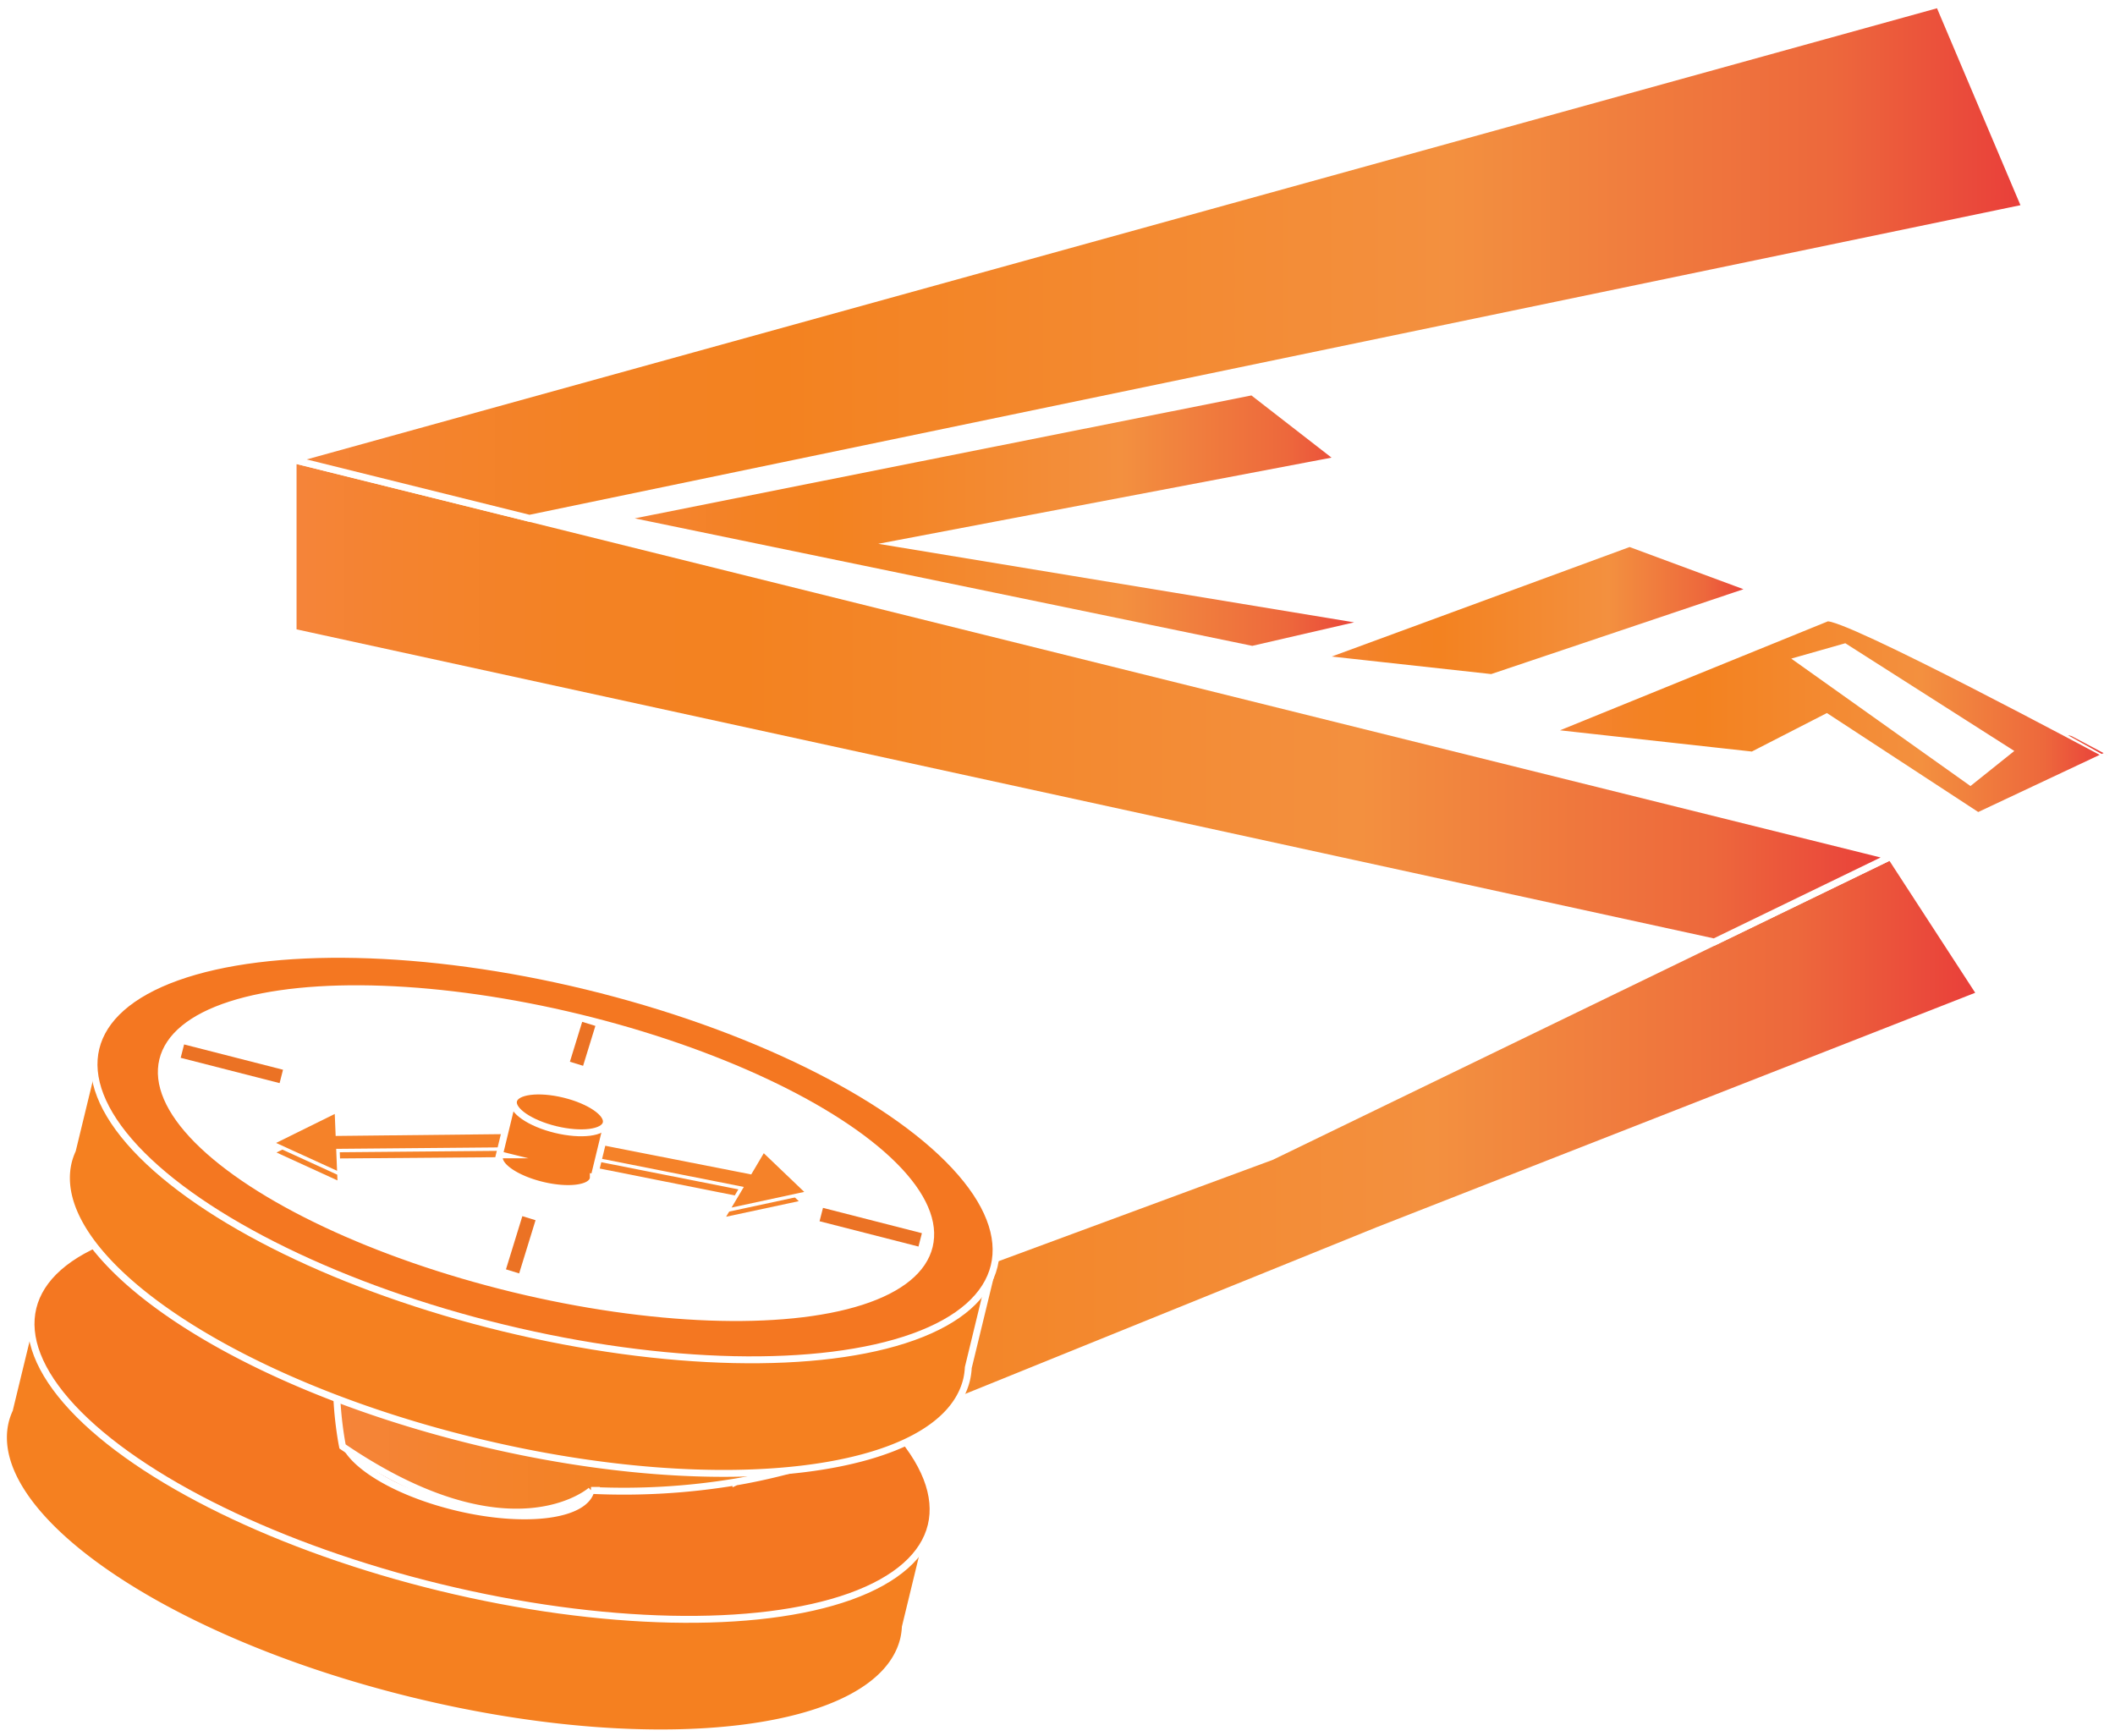 <svg id="e0781264-0064-409c-9f00-530ff6aac797" data-name="Layer 1" xmlns="http://www.w3.org/2000/svg" xmlns:xlink="http://www.w3.org/1999/xlink" viewBox="0 0 306.475 251.608"><defs><style>.\35 43c0a85-c0ea-44ef-aa89-ce463da0b459{fill:#f58020;}.\31 5227a3b-fc69-41f9-a5af-61d5c6a6efa2,.\31 f2d4ec0-fcee-415c-bf14-b4de4b70d78c,.\33 4840668-5153-4c28-b78f-b6b455011391,.\35 43c0a85-c0ea-44ef-aa89-ce463da0b459,.\35 65ca35f-050c-4a29-b8f1-ea43bccce598,.\35 dffd153-e66e-445a-9fca-a20dd569535f,.\39 ef98eb4-4c64-4d62-b8e1-55f9fb5e432f,.b1cd64bd-4b4a-450a-a508-bc792e9b5165,.bbba702c-e80d-48c3-9b45-894d0d8db20c,.cda0f48e-c922-46d7-82c9-b1b451594c16,.eda921ed-c5d1-4f19-83b9-df78dbfabd5c,.f1115caf-d8e1-461b-865f-92b9747f7573{stroke:#fff;}.\31 5227a3b-fc69-41f9-a5af-61d5c6a6efa2,.\31 f2d4ec0-fcee-415c-bf14-b4de4b70d78c,.\33 4840668-5153-4c28-b78f-b6b455011391,.\33 a77552d-3a2d-4b5b-91d3-0d5551e4414b,.\35 43c0a85-c0ea-44ef-aa89-ce463da0b459,.\35 65ca35f-050c-4a29-b8f1-ea43bccce598,.\35 dffd153-e66e-445a-9fca-a20dd569535f,.\39 ef98eb4-4c64-4d62-b8e1-55f9fb5e432f,.b1cd64bd-4b4a-450a-a508-bc792e9b5165,.bbba702c-e80d-48c3-9b45-894d0d8db20c,.cda0f48e-c922-46d7-82c9-b1b451594c16,.eda921ed-c5d1-4f19-83b9-df78dbfabd5c,.f1115caf-d8e1-461b-865f-92b9747f7573{stroke-miterlimit:10;}.\31 f2d4ec0-fcee-415c-bf14-b4de4b70d78c{fill:#f47721;}.\35 dffd153-e66e-445a-9fca-a20dd569535f{fill:#f15a29;}.f1115caf-d8e1-461b-865f-92b9747f7573{fill:url(#481a0001-5e07-4276-a026-c4b780a99aa6);}.b1cd64bd-4b4a-450a-a508-bc792e9b5165{fill:url(#f0f57d27-656f-41c9-9f81-c48f0f570f87);}.\35 65ca35f-050c-4a29-b8f1-ea43bccce598{fill:url(#361aef77-0ba5-4d4e-86ff-ff2f6de492d4);}.cda0f48e-c922-46d7-82c9-b1b451594c16{fill:#fff;}.\33 a77552d-3a2d-4b5b-91d3-0d5551e4414b{fill:none;stroke:#eb7224;stroke-width:2px;}.\33 4840668-5153-4c28-b78f-b6b455011391{fill:#f58229;stroke-width:0.5px;}.\31 5227a3b-fc69-41f9-a5af-61d5c6a6efa2{fill:#f47920;}.eda921ed-c5d1-4f19-83b9-df78dbfabd5c{fill:url(#fd49493b-d624-4335-95b1-c2b89d7765c6);}.bbba702c-e80d-48c3-9b45-894d0d8db20c{fill:url(#43d52e8d-a049-4cac-8bde-7c5c3c9866c6);}.\39 ef98eb4-4c64-4d62-b8e1-55f9fb5e432f{fill:url(#0a92c602-2313-4715-b6c1-cdf53d8b97e3);}</style><linearGradient id="481a0001-5e07-4276-a026-c4b780a99aa6" x1="82.288" y1="185.508" x2="320.5" y2="185.508" gradientUnits="userSpaceOnUse"><stop offset="0" stop-color="#f5843a"/><stop offset="0.064" stop-color="#f4832f"/><stop offset="0.169" stop-color="#f38224"/><stop offset="0.281" stop-color="#f38220"/><stop offset="0.668" stop-color="#f3903f"/><stop offset="0.888" stop-color="#ed683c"/><stop offset="1" stop-color="#e93e3a"/></linearGradient><linearGradient id="f0f57d27-656f-41c9-9f81-c48f0f570f87" x1="42.472" y1="101.55" x2="273.972" y2="101.55" xlink:href="#481a0001-5e07-4276-a026-c4b780a99aa6"/><linearGradient id="361aef77-0ba5-4d4e-86ff-ff2f6de492d4" x1="42.472" y1="37.852" x2="293.472" y2="37.852" xlink:href="#481a0001-5e07-4276-a026-c4b780a99aa6"/><linearGradient id="fd49493b-d624-4335-95b1-c2b89d7765c6" x1="89.463" y1="75.432" x2="198.797" y2="75.432" xlink:href="#481a0001-5e07-4276-a026-c4b780a99aa6"/><linearGradient id="43d52e8d-a049-4cac-8bde-7c5c3c9866c6" x1="190.806" y1="88.459" x2="254.139" y2="88.459" xlink:href="#481a0001-5e07-4276-a026-c4b780a99aa6"/><linearGradient id="0a92c602-2313-4715-b6c1-cdf53d8b97e3" x1="257.562" y1="117.79" x2="338.892" y2="117.79" xlink:href="#481a0001-5e07-4276-a026-c4b780a99aa6"/></defs><title>time</title><g id="0cea3dd8-15e8-4465-b0ca-5b9f05475d6c" data-name="Bottom"><path class="543c0a85-c0ea-44ef-aa89-ce463da0b459" d="M168.53,233.945l-18.695-4.538c-10.694-7.39-26.36-14.163-44.433-18.55s-35.102-5.549-47.993-3.884l-18.695-4.538-3.819,15.733a9.967,9.967,0,0,0-.584,1.663c-3.32,13.68,23.125,31.843,59.067,40.567s67.771,4.706,71.092-8.975a9.952,9.952,0,0,0,.243-1.746Z" transform="translate(-33.528 -13.901)"/><ellipse class="1f2d4ec0-fcee-415c-bf14-b4de4b70d78c" cx="103.382" cy="219.175" rx="25.49" ry="66.969" transform="translate(-167.522 254.042) rotate(-76.357)"/></g><g id="466e5c97-0b1c-4d14-a3d4-9dd289fef60e" data-name="Axle"><path class="5dffd153-e66e-445a-9fca-a20dd569535f" d="M124.408,209.091l-36.299-8.81L83.186,220.56l.257.062a2.709,2.709,0,0,0-.204.523c-.907,3.738,6.401,8.72,16.323,11.128s18.701,1.33,19.608-2.407a2.708,2.708,0,0,0,.059-.558l.257.062Z" transform="translate(-33.528 -13.901)"/><ellipse id="7c9556e9-54ef-4abc-8ebf-31d407d0a219" data-name="&lt;Ellipse&gt;" class="5dffd153-e66e-445a-9fca-a20dd569535f" cx="106.39" cy="204.142" rx="6.964" ry="18.297" transform="translate(-150.614 245.478) rotate(-76.357)"/></g><g id="14c3a67b-9331-47e9-bb20-b13a6a8b112e" data-name="String"><path class="f1115caf-d8e1-461b-865f-92b9747f7573" d="M217.774,181.503l-10.835,4.005-66.76,24.676c-45.31,8.592-52.071-9.903-52.071-9.903-8.899,4.141-4.945,23.219-4.945,23.219,24.457,16.674,36.007,6.366,36.007,6.366a98.823,98.823,0,0,0,21.005-1.23v.001l.006-.003c2.218-.379,4.348-.836,6.403-1.351h0a76.977,76.977,0,0,0,20.224-8.192l66.454-26.919L320.5,158l-13-20Z" transform="translate(-33.528 -13.901)"/><polygon class="b1cd64bd-4b4a-450a-a508-bc792e9b5165" points="42.472 91.599 248.394 136.5 273.972 124.099 42.472 66.599 42.472 91.599"/><polygon class="565ca35f-050c-4a29-b8f1-ea43bccce598" points="293.472 30.099 280.972 0.599 42.472 66.599 76.722 75.106 293.472 30.099"/></g><g id="bf6dd2cb-90b1-431b-a83c-f80a6287f699" data-name="Top"><path class="543c0a85-c0ea-44ef-aa89-ce463da0b459" d="M177.658,196.336l-18.695-4.538c-10.694-7.39-26.36-14.163-44.433-18.55S79.427,167.7,66.536,169.365L47.84,164.827,44.022,180.56a9.967,9.967,0,0,0-.585,1.663c-3.32,13.681,23.125,31.843,59.067,40.567s67.771,4.706,71.092-8.975a9.951,9.951,0,0,0,.243-1.746Z" transform="translate(-33.528 -13.901)"/><ellipse class="1f2d4ec0-fcee-415c-bf14-b4de4b70d78c" cx="112.51" cy="181.567" rx="25.49" ry="66.969" transform="translate(-124 234.175) rotate(-76.357)"/></g><g id="a6955ab2-482f-4f1a-a49e-721a5dd6b3c0" data-name="Face"><ellipse class="cda0f48e-c922-46d7-82c9-b1b451594c16" cx="112.648" cy="180.998" rx="20.215" ry="57.153" transform="translate(-123.341 233.874) rotate(-76.357)"/><g id="030498f0-c032-4a5f-9650-2274a5fe7351" data-name="Markings"><line class="3a77552d-3a2d-4b5b-91d3-0d5551e4414b" x1="26.429" y1="152.313" x2="40.763" y2="155.979"/><line class="3a77552d-3a2d-4b5b-91d3-0d5551e4414b" x1="76.647" y1="176.521" x2="74.273" y2="184.228"/><line class="3a77552d-3a2d-4b5b-91d3-0d5551e4414b" x1="119.007" y1="175.995" x2="133.341" y2="179.662"/><line class="3a77552d-3a2d-4b5b-91d3-0d5551e4414b" x1="85.319" y1="148.363" x2="83.538" y2="154.146"/></g><polygon class="34840668-5153-4c28-b78f-b6b455011391" points="75.025 167.913 49.032 168.116 49.167 171.446 39.486 167.01 48.8 162.417 48.935 165.746 74.928 165.495 75.025 167.913"/><polygon class="34840668-5153-4c28-b78f-b6b455011391" points="74.968 166.489 48.975 166.72 49.11 170.05 39.429 165.625 48.743 161.022 48.878 164.351 74.871 164.071 74.968 166.489"/><g id="cb6cbd99-d7fd-4e5a-8af0-911c36552ed4" data-name="Hand"><polygon class="34840668-5153-4c28-b78f-b6b455011391" points="81.986 168.605 106.597 173.502 104.708 176.675 116.261 174.2 109.83 168.048 107.941 171.238 83.33 166.38 81.986 168.605"/><polygon class="34840668-5153-4c28-b78f-b6b455011391" points="82.778 167.295 107.389 172.169 105.5 175.346 117.053 172.857 110.621 166.709 108.733 169.902 84.122 165.068 82.778 167.295"/></g><g id="b6c9ff1c-2a6f-4023-802e-364571417c56" data-name="Axle"><path class="15227a3b-fc69-41f9-a5af-61d5c6a6efa2" d="M121.458,176.89l-13.702-3.326-1.858,7.655.097.024a1.027,1.027,0,0,0-.077.197c-.343,1.411,2.416,3.292,6.161,4.201s7.059.502,7.401-.909a1.024,1.024,0,0,0,.022-.211l.097.024Z" transform="translate(-33.528 -13.901)"/><ellipse id="923e74be-2f8e-413b-befb-f61b46e97622" data-name="&lt;Ellipse&gt;" class="15227a3b-fc69-41f9-a5af-61d5c6a6efa2" cx="114.657" cy="175.022" rx="2.629" ry="6.907" transform="translate(-115.998 231.26) rotate(-76.357)"/></g></g><g id="6a7a28e6-6dd9-4194-9297-8695b701f1d0" data-name="Lip"><polygon class="eda921ed-c5d1-4f19-83b9-df78dbfabd5c" points="181.463 56.766 89.463 75.106 181.463 94.099 198.797 90.099 130.121 78.766 194.13 66.599 181.463 56.766"/><polygon class="bbba702c-e80d-48c3-9b45-894d0d8db20c" points="236.139 78.734 190.806 95.401 216.139 98.185 254.139 85.401 236.139 78.734"/><path class="9ef98eb4-4c64-4d62-b8e1-55f9fb5e432f" d="M298.227,103.467l-2.115.86-38.55,15.681,29.913,3.308,10.752-5.514,21.918,14.336,18.747-8.822S300.342,102.606,298.227,103.467Zm20.815,23.71L294.229,109.532l6.617-1.881,23.71,15.115Z" transform="translate(-33.528 -13.901)"/></g></svg>